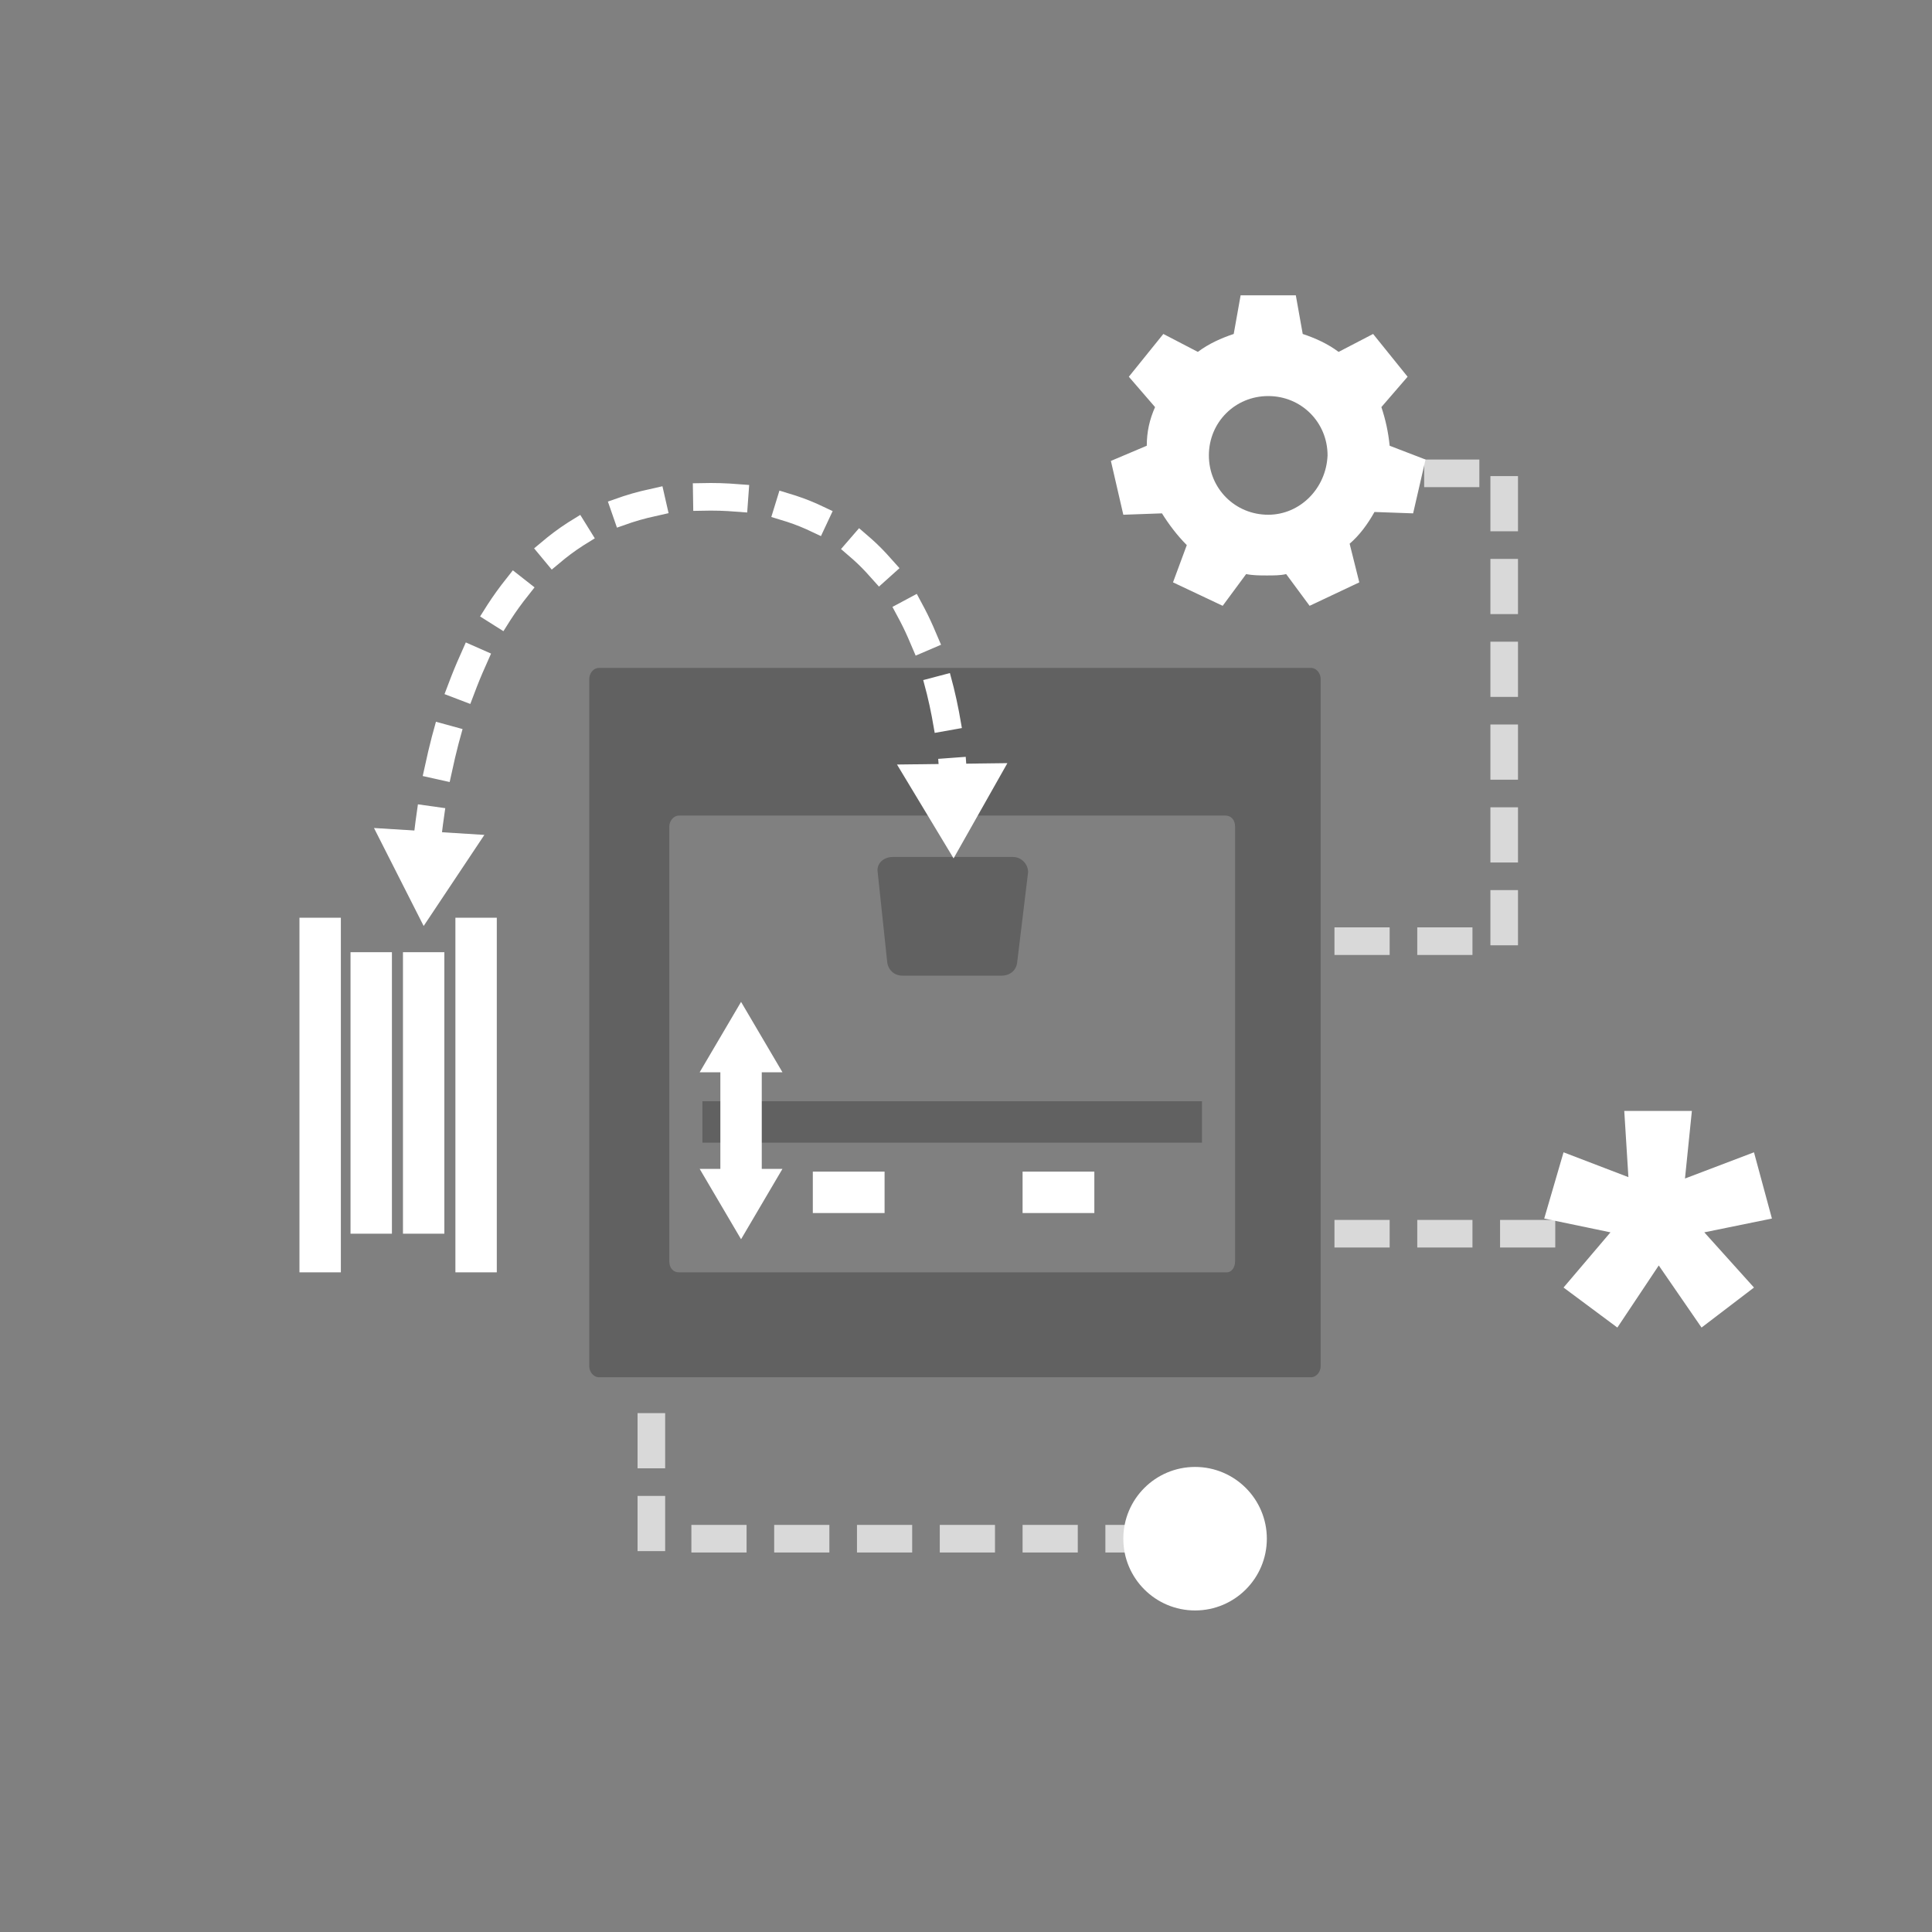 <?xml version="1.0" encoding="utf-8"?>
<!-- Generator: Adobe Illustrator 21.1.0, SVG Export Plug-In . SVG Version: 6.00 Build 0)  -->
<svg version="1.1" id="Layer_1" xmlns="http://www.w3.org/2000/svg" xmlns:xlink="http://www.w3.org/1999/xlink" x="0px" y="0px"
	 viewBox="0 0 140 140" style="enable-background:new 0 0 140 140;" xml:space="preserve">
<rect x="0" y="0" width="140" height="140" fill="#808080" stroke="none"/>
<style type="text/css">
	.st0{opacity:0.1;fill:#070707;}
	.st1{opacity:0.55;}
	.st2{fill:none;stroke:#333333;stroke-width:3;stroke-linecap:round;stroke-linejoin:round;}
	.st3{fill:#333333;}
	.st4{fill:none;stroke:#FEFEFE;stroke-width:3;stroke-linecap:round;stroke-linejoin:round;stroke-miterlimit:10;}
	.st5{opacity:0.55;fill:none;stroke:#333333;stroke-width:3;stroke-linecap:round;stroke-linejoin:round;stroke-miterlimit:10;}
	.st6{fill:none;stroke:#333333;stroke-width:2;stroke-linecap:round;stroke-linejoin:round;}
	.st7{fill:none;stroke:#333333;stroke-width:2;stroke-linecap:round;stroke-linejoin:round;stroke-dasharray:1.987,3.974;}
	.st8{fill:none;stroke:#333333;stroke-width:2;stroke-linecap:round;stroke-linejoin:round;stroke-dasharray:2.021,4.043;}
	.st9{fill:none;stroke:#333333;stroke-width:2;stroke-linecap:round;stroke-linejoin:round;stroke-dasharray:1.209,2.418;}
	.st10{fill:#FFFFFF;}
	.st11{fill:none;stroke:#FFFFFF;stroke-width:3;stroke-linejoin:round;stroke-miterlimit:10;}
	.st12{fill:none;stroke:#FFFFFF;stroke-width:3;stroke-linecap:square;stroke-linejoin:round;stroke-miterlimit:10;}
	.st13{opacity:0.4;fill:none;stroke:#333333;stroke-width:3;stroke-miterlimit:10;}
	.st14{opacity:0.4;fill:#333333;}
	.st15{fill:none;stroke:#333333;stroke-width:2;stroke-linecap:round;stroke-linejoin:round;stroke-dasharray:2.028,4.057;}
	.st16{fill:none;stroke:#333333;stroke-width:2;stroke-linecap:round;stroke-linejoin:round;stroke-dasharray:2.006,4.011;}
	.st17{opacity:0.55;fill:none;stroke:#333333;stroke-width:4;stroke-linejoin:round;stroke-miterlimit:10;}
	.st18{fill:none;stroke:#FFFFFF;stroke-width:4;stroke-linecap:round;stroke-linejoin:round;}
	.st19{fill:none;stroke:#FFFFFF;stroke-width:4;stroke-linecap:round;stroke-linejoin:round;stroke-miterlimit:10;}
	.st20{opacity:0.33;fill:none;stroke:#FFFFFF;stroke-width:4;stroke-linecap:round;stroke-linejoin:round;stroke-miterlimit:10;}
	.st21{opacity:0.4;fill:#FFFFFF;}
	.st22{fill:none;stroke:#333333;stroke-width:3;stroke-linecap:round;stroke-linejoin:round;stroke-miterlimit:10;}
	.st23{opacity:0.75;fill:none;stroke:#FFFFFF;stroke-width:3;stroke-linejoin:round;stroke-miterlimit:10;}
	.st24{opacity:0.75;}
	.st25{fill:none;stroke:#FFFFFF;stroke-width:3;stroke-linecap:round;stroke-linejoin:round;}
	.st26{opacity:0.75;fill:none;stroke:#FFFFFF;stroke-width:3;stroke-linecap:round;stroke-linejoin:round;stroke-miterlimit:10;}
	.st27{fill:none;stroke:#FFFFFF;stroke-width:2;stroke-linecap:round;stroke-linejoin:round;}
	.st28{fill:none;stroke:#FFFFFF;stroke-width:2;stroke-linecap:round;stroke-linejoin:round;stroke-dasharray:3.365,5.607;}
	.st29{fill:none;stroke:#FFFFFF;stroke-width:2;stroke-linecap:round;stroke-linejoin:round;stroke-dasharray:3.006,5.011;}
	.st30{fill:none;stroke:#333333;stroke-width:3;stroke-linejoin:round;stroke-miterlimit:10;}
	.st31{opacity:0.7;fill:none;stroke:#FFFFFF;stroke-width:2;stroke-linecap:square;stroke-miterlimit:10;stroke-dasharray:2,4;}
	.st32{fill:none;stroke:#FFFFFF;stroke-width:3;stroke-linecap:round;stroke-linejoin:round;stroke-miterlimit:10;}
	.st33{fill:none;stroke:#FFFFFF;stroke-width:3;stroke-linejoin:round;}
	.st34{fill:none;stroke:#FFFFFF;stroke-width:2;stroke-linecap:square;stroke-miterlimit:10;stroke-dasharray:2,4;}
</style>
<path class="st0" d="M108,187.1h-4.3c0.4,0,0.8,0.4,0.8,0.9v10.9v48.7c0,0.5-0.3,0.9-0.8,0.9h-57c-0.4,0-0.8-0.4-0.8-0.9v4.5
	c0,0.5,0.4,0.9,0.8,0.9H108c0.4,0,0.8-0.4,0.8-0.9v-52.3V188C108.8,187.5,108.5,187.1,108,187.1z"/>
<g class="st1">
	<g>
		<path class="st2" d="M-143.4,60.1c-0.9-8.7-0.8-30,21.8-31.1c17.8-0.9,21.2,7,21.6,11.8"/>
		<g>
			<polygon class="st3" points="-140.9,59 -142.8,63.7 -145.9,59.7 			"/>
		</g>
		<g>
			<polygon class="st3" points="-102.5,40 -100.1,44.5 -97.4,40.2 			"/>
		</g>
	</g>
</g>
<line class="st4" x1="-114.3" y1="84.8" x2="-86.1" y2="84.8"/>
<g class="st1">
	<g>
		<line class="st2" x1="-80.2" y1="80.5" x2="-80.2" y2="89.2"/>
		<g>
			<polygon class="st3" points="-82.7,81.2 -80.2,76.8 -77.6,81.2 			"/>
		</g>
		<g>
			<polygon class="st3" points="-82.7,88.5 -80.2,92.9 -77.6,88.5 			"/>
		</g>
	</g>
</g>
<g class="st1">
	<g>
		<line class="st2" x1="-120.1" y1="80.5" x2="-120.1" y2="89.2"/>
		<g>
			<polygon class="st3" points="-122.7,81.2 -120.1,76.8 -117.6,81.2 			"/>
		</g>
		<g>
			<polygon class="st3" points="-122.7,88.5 -120.1,92.9 -117.6,88.5 			"/>
		</g>
	</g>
</g>
<line class="st5" x1="-86.1" y1="88.5" x2="-89.5" y2="88.5"/>
<line class="st5" x1="-110.9" y1="88.5" x2="-114.3" y2="88.5"/>
<line class="st5" x1="-100.1" y1="63.7" x2="-100.1" y2="74"/>
<g class="st1">
	<g>
		<line class="st6" x1="-94.9" y1="35.8" x2="-93.9" y2="35.8"/>
		<line class="st7" x1="-90" y1="35.8" x2="-62.2" y2="35.8"/>
		<polyline class="st6" points="-60.2,35.8 -59.2,35.8 -59.2,36.8 		"/>
		<line class="st8" x1="-59.2" y1="40.9" x2="-59.2" y2="99.5"/>
		<polyline class="st6" points="-59.2,101.5 -59.2,102.5 -60.2,102.5 		"/>
		<line class="st9" x1="-62.6" y1="102.5" x2="-65" y2="102.5"/>
		<line class="st6" x1="-66.2" y1="102.5" x2="-67.2" y2="102.5"/>
	</g>
</g>
<path class="st10" d="M-72.5,44.6h-55.7h-6.1c-0.5,0-0.9,0.4-0.9,0.9v11.4v45.7c0,0.5,0.4,0.9,0.9,0.9h68.3c0.5,0,0.9-0.4,0.9-0.9
	V56.9V45.5c0-0.5-0.4-0.9-0.9-0.9H-72.5z M-74.1,94.8h-52.5c-0.5,0-0.9-0.4-0.9-0.9V57.8c0-0.5,0.4-0.9,0.9-0.9h52.5
	c0.5,0,0.9,0.4,0.9,0.9v36.1C-73.2,94.4-73.6,94.8-74.1,94.8z"/>
<path class="st10" d="M-96.6,66h-7.4c-0.4,0-0.8-0.3-0.8-0.7l-0.7-5.9c-0.1-0.5,0.3-0.9,0.8-0.9h8.8c0.5,0,0.9,0.4,0.8,0.9l-0.7,5.9
	C-95.9,65.7-96.2,66-96.6,66z"/>
<line class="st5" x1="-150.8" y1="63.7" x2="-150.8" y2="92.9"/>
<line class="st5" x1="-138.8" y1="63.7" x2="-138.8" y2="92.9"/>
<line class="st5" x1="-146.9" y1="66.6" x2="-146.9" y2="89.7"/>
<line class="st5" x1="-142.8" y1="66.6" x2="-142.8" y2="89.7"/>
<line class="st11" x1="23.2" y1="66.5" x2="23.2" y2="92.2"/>
<line class="st11" x1="34.5" y1="66.5" x2="34.5" y2="92.2"/>
<line class="st11" x1="26.9" y1="69" x2="26.9" y2="89.4"/>
<line class="st11" x1="30.7" y1="69" x2="30.7" y2="89.4"/>
<line class="st12" x1="77.8" y1="86.4" x2="75.6" y2="86.4"/>
<line class="st12" x1="62.6" y1="86.4" x2="60.4" y2="86.4"/>
<line class="st13" x1="50.9" y1="81.3" x2="87.1" y2="81.3"/>
<path class="st14" d="M90.1,48.4H48h-4.6c-0.4,0-0.7,0.4-0.7,0.8v9.9V99c0,0.4,0.3,0.8,0.7,0.8H95c0.4,0,0.7-0.4,0.7-0.8V59.1v-9.9
	c0-0.4-0.3-0.8-0.7-0.8H90.1z M88.9,92.2H49.2c-0.4,0-0.7-0.3-0.7-0.8V59.9c0-0.4,0.3-0.8,0.7-0.8h39.6c0.4,0,0.7,0.3,0.7,0.8v31.5
	C89.5,91.9,89.2,92.2,88.9,92.2z"/>
<path class="st14" d="M72.6,70.7h-7.2c-0.6,0-1-0.4-1.1-0.9l-0.7-6.6c-0.1-0.6,0.4-1.1,1.1-1.1h8.7c0.6,0,1.1,0.5,1.1,1.1l-0.8,6.6
	C73.6,70.4,73.1,70.7,72.6,70.7z"/>
<g class="st1">
	<g>
		<line class="st6" x1="69.2" y1="181.5" x2="70.2" y2="181.5"/>
		<line class="st15" x1="74.3" y1="181.5" x2="108.8" y2="181.5"/>
		<polyline class="st6" points="110.8,181.5 111.8,181.5 111.8,182.5 		"/>
		<line class="st16" x1="111.8" y1="186.5" x2="111.8" y2="244.6"/>
		<polyline class="st6" points="111.8,246.7 111.8,247.7 110.8,247.7 		"/>
		<line class="st6" x1="106.8" y1="247.7" x2="105.8" y2="247.7"/>
	</g>
</g>
<line class="st17" x1="24" y1="197.3" x2="24" y2="228.6"/>
<g>
	<g>
		<path class="st18" d="M35.2,191.6c0.4-6.8,3.3-17.3,16.6-18c21.5-1.2,23.5,28.2,23.4,40.9"/>
		<g>
			<polygon class="st10" points="39.3,190.4 35.4,197.3 31.4,190.4 			"/>
		</g>
		<g>
			<polygon class="st10" points="71.3,213.1 75.1,220.1 79.3,213.4 			"/>
		</g>
	</g>
</g>
<line class="st17" x1="41" y1="197.3" x2="41" y2="228.6"/>
<line class="st17" x1="29.5" y1="200.4" x2="29.5" y2="225.3"/>
<line class="st17" x1="35.3" y1="200.4" x2="35.3" y2="225.3"/>
<g>
	<g>
		<line class="st18" x1="58.5" y1="223.5" x2="58.5" y2="236.3"/>
		<g>
			<polygon class="st10" points="54.5,224.7 58.5,217.8 62.5,224.7 			"/>
		</g>
		<g>
			<polygon class="st10" points="54.5,235.2 58.5,242.1 62.5,235.2 			"/>
		</g>
	</g>
</g>
<line class="st19" x1="84.5" y1="234.4" x2="81.7" y2="234.4"/>
<line class="st19" x1="68.6" y1="234.4" x2="65.8" y2="234.4"/>
<line class="st20" x1="65.8" y1="229.5" x2="84.5" y2="229.5"/>
<path class="st21" d="M98.3,187.1H51.8h-5.1c-0.4,0-0.8,0.4-0.8,0.9v10.9v48.7c0,0.5,0.3,0.9,0.8,0.9h57c0.4,0,0.8-0.4,0.8-0.9
	v-48.7v-10.9c0-0.5-0.3-0.9-0.8-0.9H98.3z M96.7,240.1H53.6c-0.4,0-0.7-0.4-0.7-0.8v-39.5c0-0.5,0.3-0.8,0.7-0.8h43.1
	c0.4,0,0.7,0.4,0.7,0.8v39.5C97.4,239.7,97.1,240.1,96.7,240.1z"/>
<path class="st21" d="M80.1,212.2h-9.9c-0.8,0-1.4-0.5-1.5-1.1l-1-8.3c-0.1-0.7,0.6-1.3,1.5-1.3h11.9c0.9,0,1.6,0.6,1.5,1.4l-1,8.3
	C81.5,211.7,80.9,212.2,80.1,212.2z"/>
<path class="st10" d="M113.3,188.8c-0.1-1.3-0.4-2.5-0.8-3.6l2.4-2.8l-3.2-4l-3.2,1.7c-1-0.7-2.2-1.3-3.4-1.6l-0.7-3.6h-5.2
	l-0.7,3.6c-1.2,0.4-2.3,0.9-3.4,1.6l-3.2-1.7l-3.2,4l2.4,2.8c-0.5,1.1-0.7,2.4-0.8,3.6l-3.4,1.5l1.1,5l3.7-0.1
	c0.6,1.1,1.4,2.1,2.3,2.9l-1,3.5l4.6,2.2l2.2-3c0.6,0.1,1.2,0.2,1.9,0.2c0.6,0,1.2-0.1,1.8-0.2l2.2,3l4.7-2.2l-0.9-3.5
	c0.9-0.8,1.7-1.8,2.3-2.9l3.7,0.1l1.2-5L113.3,188.8z M101.8,194.8c-2.8,0-5.1-2.3-5.1-5.1c0-2.8,2.3-5.1,5.1-5.1
	c2.8,0,5.1,2.3,5.1,5.1C106.9,192.5,104.6,194.8,101.8,194.8z"/>
<path class="st3" d="M78.5,330.8H64.5c-0.6,0-1.2-0.3-1.2-0.8l-1.4-12.5c-0.1-0.5,0.5-0.9,1.2-0.9H80c0.7,0,1.3,0.4,1.2,0.9
	l-1.5,12.5C79.6,330.5,79.1,330.8,78.5,330.8z"/>
<rect x="46.3" y="313.2" class="st22" width="50.3" height="48.2"/>
<rect x="40" y="313.2" class="st22" width="63.3" height="55.4"/>
<line class="st22" x1="75.8" y1="323.7" x2="96.6" y2="323.7"/>
<line class="st22" x1="47.2" y1="323.7" x2="68" y2="323.7"/>
<line class="st23" x1="34.7" y1="326.6" x2="34.7" y2="358"/>
<line class="st23" x1="26.7" y1="329.7" x2="26.7" y2="354.6"/>
<line class="st23" x1="30.8" y1="329.7" x2="30.8" y2="354.6"/>
<line class="st23" x1="22.8" y1="326.6" x2="22.8" y2="358"/>
<line class="st22" x1="58.8" y1="349.9" x2="84.3" y2="349.9"/>
<g class="st24">
	<g>
		<line class="st25" x1="89.7" y1="346" x2="89.7" y2="353.8"/>
		<g>
			<polygon class="st10" points="87.1,346.7 89.7,342.3 92.2,346.7 			"/>
		</g>
		<g>
			<polygon class="st10" points="87.1,353 89.7,357.4 92.2,353 			"/>
		</g>
	</g>
</g>
<g class="st24">
	<g>
		<line class="st25" x1="53.6" y1="346" x2="53.6" y2="353.8"/>
		<g>
			<polygon class="st10" points="51.1,346.7 53.6,342.3 56.1,346.7 			"/>
		</g>
		<g>
			<polygon class="st10" points="51.1,353 53.6,357.4 56.1,353 			"/>
		</g>
	</g>
</g>
<line class="st26" x1="84.3" y1="353.3" x2="81.2" y2="353.3"/>
<line class="st26" x1="61.9" y1="353.3" x2="58.8" y2="353.3"/>
<g class="st24">
	<g>
		<line class="st27" x1="77.5" y1="304.5" x2="79" y2="304.5"/>
		<line class="st28" x1="84.6" y1="304.5" x2="108.7" y2="304.5"/>
		<polyline class="st27" points="111.5,304.5 113,304.5 113,306 		"/>
		<line class="st29" x1="113" y1="311" x2="113" y2="364.7"/>
		<polyline class="st27" points="113,367.2 113,368.7 111.5,368.7 		"/>
		<line class="st27" x1="106.5" y1="368.7" x2="105" y2="368.7"/>
	</g>
</g>
<g>
	<g>
		<path class="st18" d="M30.3,324.1c-0.1-8.8,2.2-24.8,19.6-24.8c19.7,0,22.3,24,22.4,35.3"/>
		<g>
			<polygon class="st10" points="34.4,322.8 30.7,329.9 26.4,323.2 			"/>
		</g>
		<g>
			<polygon class="st10" points="68.3,333.4 72.2,340.4 76.3,333.5 			"/>
		</g>
	</g>
</g>
<g>
	<line class="st30" x1="270.4" y1="67.9" x2="270.4" y2="94.5"/>
	<line class="st30" x1="277.9" y1="70.6" x2="277.9" y2="91.6"/>
	<line class="st30" x1="274.1" y1="70.6" x2="274.1" y2="91.6"/>
	<line class="st30" x1="281.5" y1="67.9" x2="281.5" y2="94.5"/>
</g>
<g>
	<path class="st3" d="M234.2,66h11.3c0.5,0,0.9-0.3,1-0.7l1.1-11.1c0-0.4-0.4-0.8-1-0.8H233c-0.6,0-1,0.4-1,0.8l1.2,11.1
		C233.3,65.7,233.7,66,234.2,66z"/>
	
		<rect x="219.5" y="50.3" transform="matrix(-1 -4.350443e-11 4.350443e-11 -1 479.755 143.509)" class="st22" width="40.8" height="43"/>
	
		<rect x="214" y="50.3" transform="matrix(-1 -4.355151e-11 4.355151e-11 -1 479.421 149.992)" class="st22" width="51.3" height="49.5"/>
	<line class="st22" x1="236.3" y1="59.6" x2="219.5" y2="59.6"/>
	<line class="st22" x1="259.6" y1="59.6" x2="242.7" y2="59.6"/>
	<line class="st22" x1="247.1" y1="82.8" x2="230.7" y2="82.8"/>
</g>
<polygon class="st14" points="219.7,50.3 219.7,93.3 260.4,93.3 260.4,50.3 265.5,50.3 265.5,99.8 214.2,99.8 214.2,50.3 "/>
<polyline class="st31" points="211,63.1 199.5,63.1 199.5,31.7 206.4,31.7 "/>
<line class="st31" x1="210.2" y1="86.9" x2="199" y2="86.9"/>
<g>
	<path class="st10" d="M183.3,91.3l4-4.5l-5.5-1.1l1.5-5.3l5.6,2.1l-0.6-5.5h5.5l-0.3,5.4l5.3-2l1.6,5.3l-5.4,1.1l3.8,4.5l-4.4,3.2
		l-3.4-5l-3.4,5L183.3,91.3z"/>
</g>
<path class="st10" d="M207,30.7l1.1,4.7l3.4-0.1c0.6,1,1.3,1.9,2.2,2.7l-0.9,3.3l4.3,2.1l2-2.8c0.6,0.1,1.1,0.1,1.7,0.1
	c0.6,0,1.2-0.1,1.7-0.2l2,2.7l4.3-2.1l-0.9-3.3c0.9-0.8,1.6-1.7,2.2-2.7l3.4,0.1l1.1-4.7l-3.1-1.4c-0.1-1.2-0.3-2.3-0.8-3.4l2.2-2.6
	l-3-3.8l-3,1.6c-0.9-0.7-2-1.2-3.1-1.5l-0.6-3.3h-4.8l-0.6,3.3c-1.1,0.3-2.2,0.9-3.2,1.5l-3-1.6l-3,3.8l2.2,2.6
	c-0.4,1.1-0.7,2.2-0.8,3.4L207,30.7z M215.7,30.2c0-2.8,2.3-5.1,5.1-5.1c2.8,0,5.1,2.3,5.1,5.1c0,2.8-2.3,5.1-5.1,5.1
	C218,35.3,215.7,33.1,215.7,30.2z"/>
<polyline class="st31" points="97.7,68.2 109,68.2 109,34.3 101,34.3 "/>
<path class="st10" d="M100.7,32.3c-0.1-1-0.3-1.9-0.6-2.8l1.9-2.2l-2.5-3.1L97,25.5c-0.8-0.6-1.7-1-2.6-1.3l-0.5-2.8h-4l-0.5,2.8
	c-0.9,0.3-1.8,0.7-2.6,1.3l-2.5-1.3l-2.5,3.1l1.9,2.2c-0.4,0.9-0.6,1.8-0.6,2.8l-2.6,1.1l0.9,3.9l2.8-0.1c0.5,0.8,1.1,1.6,1.8,2.3
	L85,42.2l3.6,1.7l1.7-2.3c0.5,0.1,1,0.1,1.5,0.1c0.5,0,1,0,1.4-0.1l1.7,2.3l3.6-1.7l-0.7-2.8c0.7-0.6,1.3-1.4,1.8-2.3l2.8,0.1
	l0.9-3.9L100.7,32.3z M91.9,37.3c-2.4,0-4.3-1.9-4.3-4.3c0-2.4,1.9-4.3,4.3-4.3c2.4,0,4.3,1.9,4.3,4.3
	C96.1,35.4,94.2,37.3,91.9,37.3z"/>
<line class="st32" x1="230.1" y1="86.9" x2="232.7" y2="86.9"/>
<line class="st32" x1="245" y1="86.9" x2="247.5" y2="86.9"/>
<g>
	<g>
		<g>
			<line class="st25" x1="254" y1="77.6" x2="254" y2="96.1"/>
			<g>
				<polygon class="st10" points="251.5,78.4 254,74 256.6,78.4 				"/>
			</g>
			<g>
				<polygon class="st10" points="251.5,95.4 254,99.8 256.6,95.4 				"/>
			</g>
		</g>
	</g>
	<g>
		<g>
			<path class="st33" d="M274.2,64.5c0-9-1.7-29-17.4-29c-16.3,0-17.8,25-17.7,35.3"/>
			<g>
				<polygon class="st10" points="277.2,63.7 274,68.8 271.2,63.5 				"/>
			</g>
			<g>
				<polygon class="st10" points="236.1,70 239.2,75.1 242.1,69.8 				"/>
			</g>
		</g>
	</g>
</g>
<polyline class="st31" points="223.8,102.5 223.8,111.6 274.8,111.6 "/>
<circle class="st19" cx="278.3" cy="111.6" r="3.8"/>
<line class="st31" x1="97.7" y1="89.4" x2="111.9" y2="89.4"/>
<g>
	<path class="st10" d="M123.3,96.2l-3.1-4.5l-3,4.5l-3.9-2.9l3.4-4l-4.8-1l1.4-4.8l4.7,1.8l-0.3-4.8h4.9l-0.5,4.9l5-1.9l1.3,4.8
		l-4.9,1l3.6,4L123.3,96.2z"/>
</g>
<polyline class="st31" points="47.2,103.4 47.2,111.5 81.8,111.5 "/>
<circle class="st10" cx="86.6" cy="111.5" r="5.2"/>
<g>
	<g>
		<path class="st34" d="M30.9,61.4c0.9-9,4.7-25.4,20.6-25.4c14.2,0,17.1,12.8,17.6,20.5"/>
		<g>
			<polygon class="st10" points="35.1,60.5 30.7,67.1 27.1,60 			"/>
		</g>
		<g>
			<polygon class="st10" points="65,55.4 69.1,62.2 73,55.3 			"/>
		</g>
	</g>
</g>
<g>
	<g>
		<line class="st33" x1="53.7" y1="76.9" x2="53.7" y2="85.5"/>
		<g>
			<polygon class="st10" points="50.7,77.7 53.7,72.6 56.7,77.7 			"/>
		</g>
		<g>
			<polygon class="st10" points="50.7,84.7 53.7,89.8 56.7,84.7 			"/>
		</g>
	</g>
</g>
</svg>
